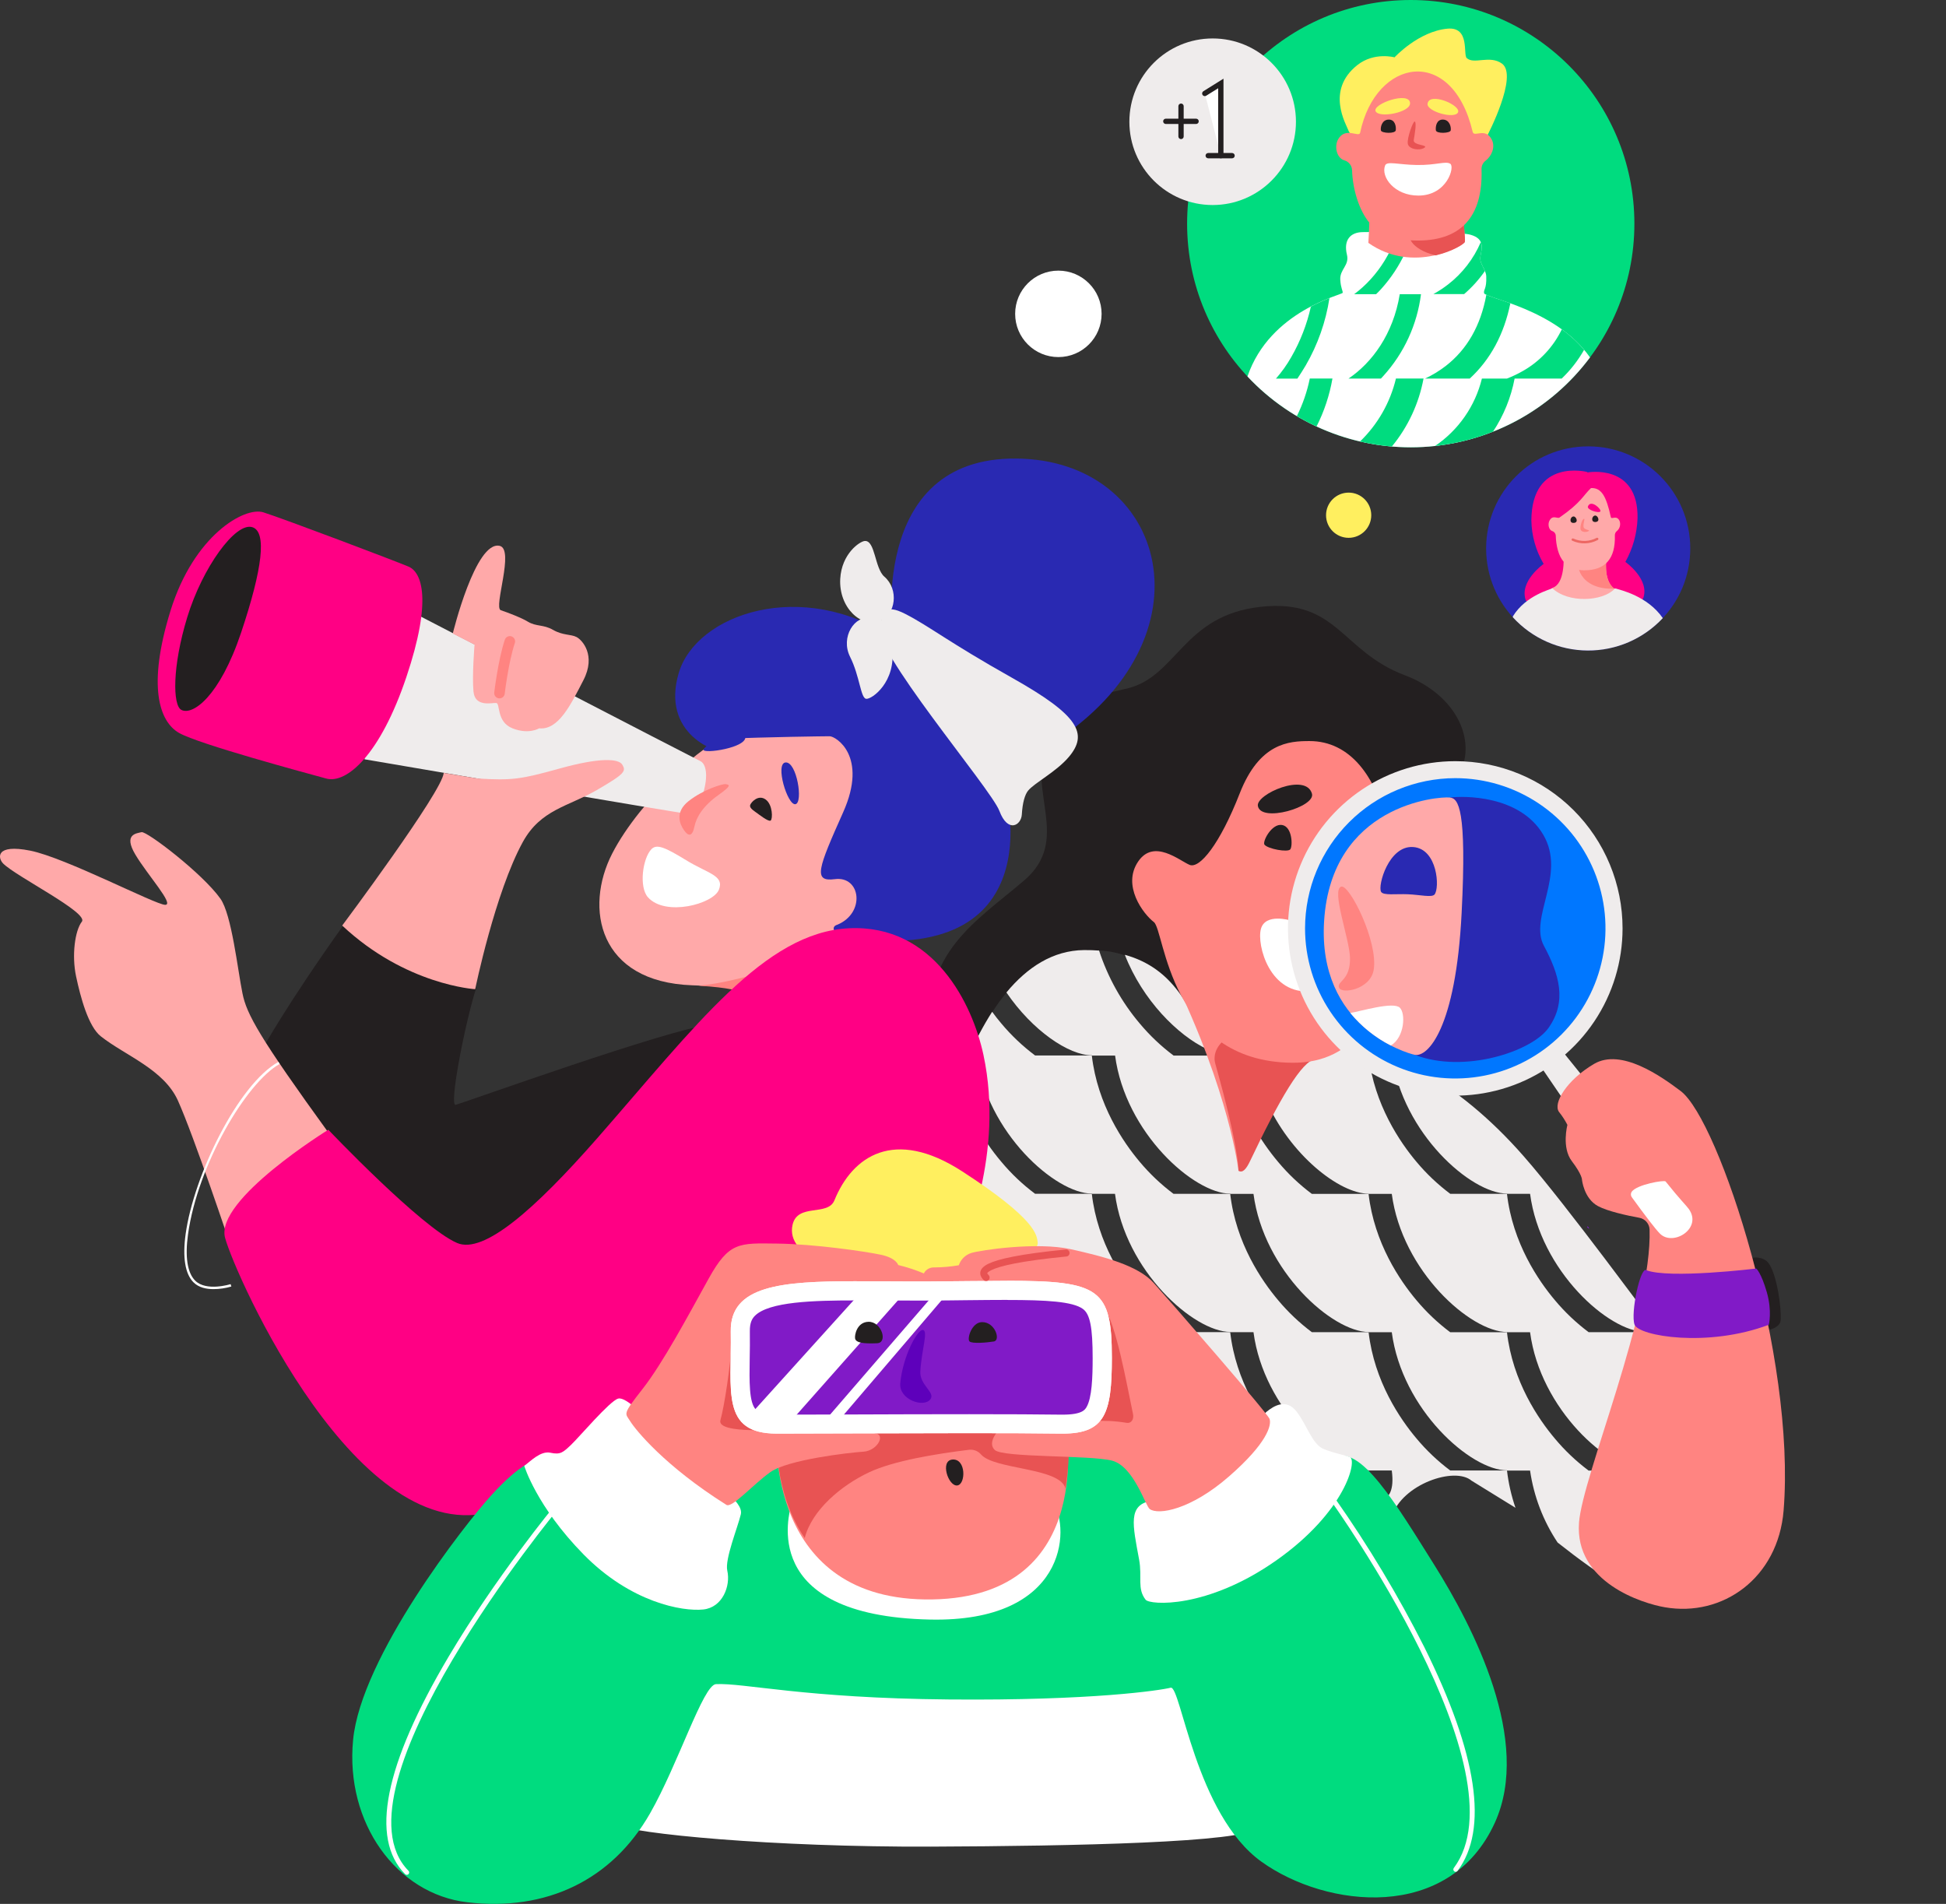 <svg width="554" height="542" viewBox="0 0 554 542" fill="none" xmlns="http://www.w3.org/2000/svg">
<rect x="0" y="0" width="554" height="542" fill="#333333" stroke="none"/>
<path d="M498.951 358.078C500.248 357.826 502.298 358.078 503.425 359.516C505.943 362.794 507.233 372.925 506.921 375.938C506.669 378.428 502.067 378.91 502.067 378.91L498.951 358.078Z" fill="#231F20"/>
<path d="M414.772 221.491C421.085 211.686 414.983 197.903 399.899 192.217C381.789 185.384 380.764 170.353 358.899 172.748C336.811 175.164 335.093 192.543 320.974 195.976C312.258 198.087 303.861 198.853 298.077 212.025C292.294 225.196 305.083 239.06 291.588 250.623C278.093 262.186 262.1 271.293 264.999 295.41C266.146 305.018 273.756 307.19 276.756 299.624C284.725 279.524 296.849 270.573 311.946 270.573C334.869 270.573 349.341 302.467 349.341 302.467L414.772 221.491Z" fill="#231F20"/>
<path d="M471.874 378.126C470.577 376.864 446.31 343.45 433.806 329.193C424.051 318.03 414.025 310.084 404.773 304.94L404.434 305.137C401.831 303.483 399.108 302.027 396.288 300.781C399.343 322.624 418.736 339.793 429.054 339.793V339.854H435.591C438.503 361.84 458.046 379.171 468.405 379.171V379.239H452.256C448.713 376.585 445.489 373.529 442.651 370.132C438.021 364.649 430.622 353.9 429.013 339.854H412.864C409.319 337.2 406.093 334.144 403.252 330.747C398.63 325.264 391.231 314.515 389.615 300.475H395.541C387.192 296.974 379.928 296.505 373.982 298.127C368.552 299.607 363.915 306.053 360.352 313.056C367.18 328.732 381.327 339.82 389.608 339.82V339.881H396.22C399.132 361.867 418.668 379.198 429.034 379.198V379.266H435.591C438.503 401.252 458.046 418.583 468.405 418.583V418.644H452.256C448.709 415.994 445.486 412.938 442.651 409.538C438.021 404.055 430.622 393.313 429.013 379.266H412.864C409.318 376.614 406.092 373.558 403.252 370.159C398.63 364.676 391.231 353.927 389.615 339.881H373.473C369.924 337.231 366.698 334.174 363.861 330.774C361.227 327.652 358.9 324.284 356.91 320.717C355.245 324.837 353.806 329.043 352.599 333.319C352.599 333.319 352.735 322.529 346.287 305.822C345.608 304.065 344.929 302.287 344.291 300.502H334.109C330.561 297.849 327.333 294.793 324.49 291.396C319.315 285.284 315.377 278.224 312.896 270.611C311.538 270.509 310.099 270.455 308.592 270.468C299.727 270.563 292.43 275.395 286.517 282.533C293.903 293.391 304.254 300.434 310.866 300.434V300.502H317.451C320.363 322.489 339.899 339.82 350.264 339.82V339.881H356.849C359.761 361.867 379.304 379.198 389.663 379.198V379.266H396.22C399.132 401.252 418.668 418.583 429.034 418.583V418.644H435.591C436.65 425.971 439.328 432.969 443.431 439.131C455.406 448.583 468.011 457.093 472.783 454.738C483.929 449.12 470.53 380.752 471.874 378.126Z" fill="#EFECEC"/>
<path d="M343.612 298.66C339.193 286.961 334.068 275.649 320.227 271.815C325.25 284.701 335.323 294.771 343.612 298.66Z" fill="#EFECEC"/>
<path d="M278.025 300.477C280.937 322.463 300.48 339.795 310.839 339.795V339.856H317.423C320.336 361.842 339.872 379.173 350.237 379.173V379.241H356.849C359.761 401.227 379.304 418.558 389.663 418.558V418.619H396.22C397.781 430.427 389.065 424.535 396.22 431.694C394.279 437.761 397.815 426.55 396.22 431.694C399.186 422.493 414.152 417.436 418.918 421.514L431.437 429.239C430.254 425.796 429.443 422.235 429.02 418.619H412.864C409.319 415.967 406.096 412.911 403.259 409.513C398.637 404.03 391.238 393.288 389.622 379.241H373.466C369.923 376.587 366.699 373.531 363.861 370.134C359.231 364.651 351.832 353.902 350.224 339.856H334.075C330.529 337.202 327.303 334.146 324.463 330.749C319.84 325.266 312.441 314.517 310.825 300.477H294.683C291.136 297.825 287.911 294.769 285.071 291.371C284.263 290.421 283.374 289.301 282.451 288.039C279.925 292 277.725 296.16 275.873 300.477H278.025Z" fill="#EFECEC"/>
<path d="M403.252 448.895C398.629 443.412 391.23 432.663 389.614 418.616H373.465C369.92 415.964 366.697 412.908 363.86 409.51C359.231 404.027 351.832 393.285 350.223 379.238H334.074C330.527 376.586 327.301 373.53 324.462 370.131C319.839 364.648 312.44 353.899 310.825 339.853H294.682C291.134 337.203 287.908 334.146 285.07 330.746C279.434 324.113 275.28 316.353 272.886 307.986C268.548 320.052 266.22 331.981 265.527 338.57C265.527 338.57 367.139 486.638 390.775 478.25C397.801 475.76 403.075 468.479 407.019 459.474C407.745 457.811 408.377 456.264 408.947 454.785C406.917 452.953 405.014 450.985 403.252 448.895Z" fill="#EFECEC"/>
<path d="M175.056 519.343C179.916 522.058 220.034 525.871 265.026 525.702C306.114 525.539 354.031 524.541 358.07 520.422C363.005 515.408 342.417 467.533 342.417 467.533L184.776 471.313L175.056 519.343Z" fill="white"/>
<path d="M209.587 214.512C203.172 215.048 188.231 208.541 193.22 191.61C198.21 174.679 228.397 164.467 254.225 181.628C254.225 181.628 246.618 130.105 289.39 130.539C332.162 130.974 346.398 181.628 299.604 211.594L286.36 225.485C286.36 225.485 299.828 275.382 240.771 266.92C181.715 258.458 209.587 214.512 209.587 214.512Z" fill="#2929B2"/>
<path d="M206.199 210.329C201.644 210.513 182.312 227.382 174.295 242.969C166.278 258.556 170.377 279.557 197.061 280.493C218.287 281.247 210.36 282.68 210.36 282.68L247.213 267.446C240.316 269.522 234.994 264.202 238.389 263.246C246.419 259.914 245.054 249.301 237.662 250.278C231.356 251.112 232.91 247.217 240.052 231.203C247.193 215.188 237.9 209.596 236.196 209.596C234.492 209.596 218.37 209.807 206.199 210.329Z" fill="#FFA9A9"/>
<path d="M185.468 241.726C182.929 244.365 181.863 252.515 184.456 255.433C189.432 261.011 203.035 257.36 204.658 253.295C206.28 249.231 201.617 248.729 195.317 244.874C189.357 241.223 186.975 240.192 185.468 241.726Z" fill="white"/>
<path d="M213.578 229.139C213.863 228.352 215.859 226.126 217.936 227.578C220.013 229.03 220.013 233.183 219.389 233.597C218.764 234.011 216.171 231.934 215.139 231.208C214.107 230.482 213.32 229.844 213.578 229.139Z" fill="#231F20"/>
<path d="M223.644 217.056C220.569 217.313 224.174 229.338 226.448 228.938C228.722 228.537 226.848 216.791 223.644 217.056Z" fill="#2929B2"/>
<path d="M212.166 209.655C212.845 212.885 200.016 214.724 200.28 213.394C200.545 212.064 211.236 205.108 212.166 209.655Z" fill="#2929B2"/>
<path d="M250.384 177.789C251.742 174.966 251.375 171.512 257.77 174.796C264.755 178.386 269.846 182.688 288.106 192.955C307.269 203.724 309.828 208.916 304.275 215.498C300.684 219.726 294.493 222.881 292.695 225.073C291.778 226.199 291.099 228.466 290.903 231.859C290.712 235.007 286.911 237.247 284.515 230.861C282.119 224.476 247.445 183.984 250.384 177.789Z" fill="#EFECEC"/>
<path d="M250.581 176.75C245.204 178.948 238.756 172.95 239.204 164.78C239.604 157.593 244.784 154.099 246.196 154.004C249.189 153.807 248.992 161.794 251.782 164.182C255.97 167.799 254.973 174.979 250.581 176.75Z" fill="#EFECEC"/>
<path d="M247.986 175.989C243.309 174.951 239.203 181.377 241.999 186.969C244.796 192.56 244.993 198.735 246.588 198.939C248.183 199.143 255.175 194.148 253.974 184.573C252.772 174.998 249.785 176.39 247.986 175.989Z" fill="#EFECEC"/>
<path d="M211.484 284.27L219.514 280.952C227.287 277.912 230.464 272.435 226.038 273.935C214.559 277.817 205.395 280.042 198.919 280.612C216.263 281.698 211.484 284.27 211.484 284.27Z" fill="#FF8481"/>
<path d="M199.404 216.688C198.372 216.247 113.097 172.054 113.097 172.054L103.746 216.151C103.746 216.151 194.177 231.638 195.603 231.638C197.028 231.638 199.675 228.469 200.585 224.282C201.773 218.941 200.232 217.041 199.404 216.688Z" fill="#EFECEC"/>
<path d="M135.555 281.328C132.555 290.523 127.695 315.041 129.738 314.525C131.781 314.009 190.831 292.81 201.828 291.792C212.824 290.774 190.288 325.789 190.288 325.789L126.629 361.076L92.878 339.361L74.523 298.951C74.523 298.951 81.468 286.235 97.915 263.183L135.555 281.328Z" fill="#231F20"/>
<path d="M93.89 322.979C73.783 295.238 70.206 288.703 69.032 282.806C67.674 276.197 65.97 260.359 62.746 255.833C57.641 248.646 41.75 236.534 40.297 236.9C38.845 237.266 35.064 237.45 38.526 243.272C41.988 249.094 49.753 257.59 47.025 257.59C44.296 257.59 18.643 244.168 8.617 242.166C-1.409 240.164 -0.615 244.317 0.906 245.837C4.639 249.569 25.289 259.823 23.307 262.374C21.325 264.926 20.388 272.003 21.664 277.982C22.94 283.96 25.146 292.232 28.724 295.041C35.648 300.504 46.651 304.413 50.656 313.329C55.238 323.508 65.631 354.608 65.631 354.608L93.89 322.979Z" fill="#FFA9A9"/>
<path d="M206.593 223.229C205.663 223.094 200.117 224.838 196.058 228.041C191.999 231.244 193.546 234.643 194.734 236.36C195.922 238.077 197.076 238.287 197.687 235.342C198.23 232.682 200.07 229.486 204.57 226.29C208.256 223.677 207.795 223.419 206.593 223.229Z" fill="#FF8481"/>
<path d="M128.898 180.364C128.898 180.364 135.354 153.845 142.244 155.392C146.561 156.363 140.411 172.975 142.569 173.714C144.728 174.454 148.4 175.838 150.226 176.951C152.711 178.458 154.652 177.704 157.456 179.319C160.259 180.934 162.527 180.507 164.142 181.355C165.758 182.203 169.756 186.533 166.084 193.651C162.411 200.77 158.963 207.902 153.464 207.345C153.464 207.345 150.552 209.184 145.909 207.345C141.266 205.506 142.461 200.233 141.273 200.125C140.085 200.016 135.232 201.414 134.797 196.888C134.363 192.362 135.095 183.522 135.095 183.522L128.898 180.364Z" fill="#FFA9A9"/>
<path d="M74.977 145.852C69.635 144.169 55.21 152.355 48.545 173.85C41.88 195.345 45.344 205.464 51.001 208.666C56.657 211.868 87.019 220.029 92.858 221.632C98.697 223.235 108.254 214.841 115.685 192.751C123.116 170.66 120.072 162.898 116.297 161.299C112.522 159.7 80.796 147.685 74.977 145.852Z" fill="#FF0084"/>
<path d="M71.867 150.091C75.978 151.419 74.779 161.758 68.656 180.05C62.534 198.342 54.819 203.793 51.605 202.078C49.167 200.782 48.996 189.817 53.315 175.697C57.634 161.577 67.053 148.527 71.867 150.091Z" fill="#231F20"/>
<path d="M279.973 300.304C276.878 285.85 265.861 263.118 241.736 264.258C217.611 265.398 198.027 292.08 169.992 324.068C152.221 344.324 137.674 357.115 130.119 353.851C119.896 349.44 93.469 321.618 93.469 321.618C93.469 321.618 61.165 341.555 64.07 352.365C66.975 363.175 102.172 442.163 140.837 430.104C179.502 418.046 274.088 354.469 274.088 354.469C274.088 354.469 286.049 328.642 279.973 300.304Z" fill="#FF0084"/>
<path d="M451.977 349.116C451.977 349.116 451.977 349.198 451.869 349.34C452.941 350.385 451.977 349.116 451.977 349.116Z" fill="#811AC7"/>
<path d="M374.498 301.561C370.167 301.859 361.471 309.473 352.579 333.292C352.579 333.292 350.135 311.149 333.769 277.586C332.411 274.696 374.498 301.561 374.498 301.561Z" fill="#FF8481"/>
<path d="M374.498 301.562C374.498 301.562 365.09 296.459 355.654 291.648L349.049 295.767C346.68 297.246 345.214 300.083 345.968 302.77C352.858 327.274 352.579 333.306 352.579 333.306C353.76 333.985 354.758 332.886 355.871 330.544C364.241 312.962 370.697 301.827 374.498 301.562Z" fill="#E85353"/>
<path d="M136.025 221.626C145.745 222.237 148.344 221.839 159.388 218.765C170.433 215.691 176.074 215.874 177.16 217.686C178.246 219.498 178.049 220.21 169.897 224.92C161.744 229.629 153.944 230.443 148.853 239.679C140.932 254.092 135.277 281.602 135.277 281.602C135.277 281.602 115.517 280.469 97.42 263.49C97.42 263.49 125.963 225.284 126.323 220.032C130.138 220.697 136.025 221.626 136.025 221.626Z" fill="#FFA9A9"/>
<path d="M295.415 353.636C295.863 356.798 286.978 362.064 261.393 363.225C239.243 364.236 223.59 357.701 225.627 348.689C227.045 342.419 235.666 346.348 237.546 341.713C242.644 329.173 254.517 320.888 273.938 333.475C295.076 347.162 295.123 351.6 295.415 353.636Z" fill="#FFEF5F"/>
<path d="M157.195 415.534C152.865 414.088 147.482 417.346 139.893 425.651C132.303 433.957 102.761 471.795 100.521 495.329C98.241 519.025 112.93 539.193 133.03 541.547C155.559 544.187 174.2 535.223 185.04 516.27C193.077 502.216 200.198 479.626 203.823 479.443C211.758 479.049 228.939 483.447 270.089 483.806C311.238 484.166 330.394 481.18 333.279 480.461C336.164 479.742 340.373 516.568 359.129 529.998C377.552 543.217 412.646 547.302 425.578 518.862C436.126 495.668 419.577 463.381 408.193 445.29C397.699 428.603 386.906 410.37 379.683 415.262C369.161 422.415 323.342 407.927 323.342 407.927L217.155 413.355L157.195 415.534Z" fill="#00DC7F"/>
<path d="M225.2 428.447C224.82 430.754 215.513 459.995 264.741 461.06C303.596 461.902 304.791 435.369 299.815 427.68C294.839 419.992 225.2 428.447 225.2 428.447Z" fill="white"/>
<path d="M221.086 408.144C221.086 408.144 217.922 456.181 265.5 455.326C313.078 454.471 303.236 404.92 303.236 404.92C303.236 404.92 223.719 405.402 221.086 408.144Z" fill="#FF8481"/>
<path d="M303.989 411.041C303.874 408.992 303.631 406.953 303.263 404.934C303.263 404.934 223.72 405.416 221.127 408.157C221.127 408.157 220.027 424.633 229.096 437.839C231.132 429.879 239.488 422.869 247.424 419.137C254.429 415.839 266.431 413.891 275.88 412.724C276.51 412.651 277.15 412.733 277.741 412.964C278.333 413.195 278.859 413.567 279.274 414.047C283.082 418.451 301.865 417.712 303.351 423.792C304.41 416.429 304.41 411.93 303.989 411.041Z" fill="#E85353"/>
<path d="M271.102 415.511C267.578 415.843 269.927 423.056 272.459 422.887C274.991 422.717 275.107 415.131 271.102 415.511Z" fill="#231F20"/>
<path d="M360.575 401.901C362.659 400.218 366.162 398.006 369.156 401.901C372.149 405.796 373.568 411.252 376.948 412.555C380.329 413.858 381.883 413.98 384.225 414.761C386.567 415.541 383.058 430.368 363.304 444.245C343.551 458.122 327.327 456.921 326.146 455.415C323.668 452.259 325.209 448.982 324.293 444.001C322.474 434.127 320.953 428.271 327.965 427.233C334.977 426.195 360.575 401.901 360.575 401.901Z" fill="white"/>
<path d="M263.573 364.836C261.822 363.411 263.431 360.69 266.024 360.812C268.349 360.797 270.67 360.59 272.961 360.195C273.231 359.389 273.684 358.656 274.285 358.054C274.886 357.453 275.618 356.998 276.423 356.727C279.139 355.865 295.24 353.51 304.771 355.614C314.301 357.718 323.974 360.256 328.427 365.209C332.88 370.163 360.807 402.213 361.424 403.943C362.042 405.673 360.813 410.783 349.884 420.31C338.956 429.838 329.751 431.371 327.314 429.6C326.079 428.705 322.773 417.426 316.582 415.818C310.391 414.21 285.547 415.011 283.198 412.785C280.849 410.559 284.556 406.841 284.556 406.841L263.573 364.836Z" fill="#FF8481"/>
<path d="M314.239 372.099C317.837 377.209 320.681 393.678 322.554 402.554C322.853 403.959 322.147 405.268 320.728 405.051C313.424 403.837 308.51 404.97 308.51 404.97L314.239 372.099Z" fill="#E85353"/>
<path d="M149.248 417.297C150.992 416.055 153.85 412.947 156.715 413.571C159.579 414.196 160.319 413.443 162.559 411.332C164.799 409.222 173.624 398.778 175.986 398.154C178.348 397.53 184.071 403.623 193.635 412.947C203.2 422.271 211.787 427.367 210.904 431.093C210.022 434.818 206.309 443.898 207.049 447.128C208.047 451.477 205.691 457.625 200.213 458.189C194.246 458.813 179.57 456.2 166.143 442.527C152.717 428.853 149.248 417.297 149.248 417.297Z" fill="white"/>
<path d="M206.79 428.401C208.399 429.419 214.257 422.694 219.28 419.104C224.303 415.514 241.735 413.526 245.856 413.262C249.976 412.997 252.766 407.684 248.116 407.948C243.466 408.213 216.49 404.759 216.49 404.759C216.49 404.759 210.381 402.635 210.381 392.938C210.381 383.241 222.871 368.896 222.871 368.896C222.871 368.896 258.081 368.095 260.47 367.437C262.86 366.778 266.322 363.983 262.996 362.517C260.632 361.53 258.194 360.731 255.705 360.128C255.705 360.128 255.169 358.133 250.784 357.204C246.399 356.274 231.92 354.15 221.154 354.021C210.388 353.892 207.577 353.485 201.753 363.983C195.929 374.48 188.733 388.025 182.889 395.462C177.044 402.9 177.968 402.248 179.434 404.63C180.9 407.012 189.249 417.381 206.79 428.401Z" fill="#FF8481"/>
<path d="M208.33 382.375C207.869 389.296 206.253 400.154 205.093 404.307C203.932 408.46 223.339 406.845 223.339 406.845L208.33 382.375Z" fill="#E85353"/>
<path d="M301.993 405.431C295.803 405.349 287.27 405.302 275.893 405.302C264.74 405.302 252.739 405.342 242.142 405.383C233.861 405.383 226.482 405.431 221.099 405.431C217.298 405.431 214.725 404.691 213.218 403.157C210.503 400.375 210.571 394.336 210.693 386.749C210.734 384.293 210.781 381.748 210.734 379.034C210.686 376.319 211.413 374.284 212.926 372.696C217.678 367.884 230.575 367.484 243.412 367.484C245.923 367.484 248.53 367.484 251.218 367.484C254.09 367.484 257.049 367.525 260.083 367.525H263.573C267.645 367.525 271.386 367.457 274.861 367.423C279.348 367.375 283.217 367.335 286.747 367.335C299.02 367.335 306.344 367.823 309.881 370.422C312.786 372.546 313.764 376.631 313.764 386.607C313.764 392.714 313.513 398.733 311.66 401.909C310.594 403.727 308.747 405.41 302.496 405.41L301.993 405.431Z" fill="#811AC7"/>
<path d="M286.762 370.078C297.901 370.078 305.382 370.505 308.294 372.636C310.33 374.122 311.063 377.915 311.063 386.635C311.063 392.064 310.86 397.947 309.326 400.566C308.884 401.32 308.07 402.724 302.538 402.724H302.062C295.858 402.643 287.312 402.595 275.921 402.595C264.768 402.595 252.76 402.636 242.164 402.677C233.76 402.677 226.504 402.724 221.121 402.724C219.084 402.724 216.369 402.473 215.174 401.265C213.226 399.291 213.328 393.224 213.43 386.805C213.471 384.321 213.518 381.756 213.471 378.994C213.423 376.429 214.204 375.303 214.882 374.611C218.881 370.539 231.717 370.207 243.433 370.207C245.931 370.207 248.504 370.207 251.219 370.207C254.091 370.207 257.057 370.247 260.105 370.247H263.614C267.687 370.247 271.523 370.179 274.91 370.145C279.39 370.098 283.259 370.057 286.769 370.057L286.762 370.078ZM286.769 364.629C280.449 364.629 272.812 364.757 263.58 364.819H260.105C254.233 364.819 248.633 364.744 243.433 364.744C222.329 364.744 207.816 366.026 208.04 379.055C208.332 395.911 205.121 408.119 221.121 408.119C233.339 408.119 256.018 407.99 275.901 407.99C285.839 407.99 295.077 408.024 301.961 408.119H302.544C314.586 408.119 316.528 402.358 316.528 386.601C316.528 366.922 313.134 364.615 286.796 364.615L286.769 364.629Z" fill="white"/>
<path d="M301.993 405.431C295.803 405.349 287.27 405.302 275.893 405.302C264.74 405.302 252.739 405.342 242.142 405.383C233.861 405.383 226.482 405.431 221.099 405.431C217.298 405.431 214.725 404.691 213.218 403.157C210.503 400.375 210.571 394.336 210.693 386.749C210.734 384.293 210.781 381.748 210.734 379.034C210.686 376.319 211.413 374.284 212.926 372.696C217.678 367.884 230.575 367.484 243.412 367.484C245.923 367.484 248.53 367.484 251.218 367.484C254.09 367.484 257.049 367.525 260.083 367.525H263.573C267.645 367.525 271.386 367.457 274.861 367.423C279.348 367.375 283.217 367.335 286.747 367.335C299.02 367.335 306.344 367.823 309.881 370.422C312.786 372.546 313.764 376.631 313.764 386.607C313.764 392.714 313.513 398.733 311.66 401.909C310.594 403.727 308.747 405.41 302.496 405.41L301.993 405.431Z" fill="#811AC7"/>
<path d="M286.762 370.078C297.901 370.078 305.382 370.505 308.294 372.636C310.33 374.122 311.063 377.915 311.063 386.635C311.063 392.064 310.86 397.947 309.326 400.566C308.884 401.32 308.07 402.724 302.538 402.724H302.062C295.858 402.643 287.312 402.595 275.921 402.595C264.768 402.595 252.76 402.636 242.164 402.677C233.76 402.677 226.504 402.724 221.121 402.724C219.084 402.724 216.369 402.473 215.174 401.265C213.226 399.291 213.328 393.224 213.43 386.805C213.471 384.321 213.518 381.756 213.471 378.994C213.423 376.429 214.204 375.303 214.882 374.611C218.881 370.539 231.717 370.207 243.433 370.207C245.931 370.207 248.504 370.207 251.219 370.207C254.091 370.207 257.057 370.247 260.105 370.247H263.614C267.687 370.247 271.523 370.179 274.91 370.145C279.39 370.098 283.259 370.057 286.769 370.057L286.762 370.078ZM286.769 364.629C280.449 364.629 272.812 364.757 263.58 364.819H260.105C254.233 364.819 248.633 364.744 243.433 364.744C222.329 364.744 207.816 366.026 208.04 379.055C208.332 395.911 205.121 408.119 221.121 408.119C233.339 408.119 256.018 407.99 275.901 407.99C285.839 407.99 295.077 408.024 301.961 408.119H302.544C314.586 408.119 316.528 402.358 316.528 386.601C316.528 366.922 313.134 364.615 286.796 364.615L286.769 364.629Z" fill="white"/>
<path d="M262.73 378.62C261.216 378.389 257.028 386.023 256.295 393.793C255.861 398.489 263.117 400.905 264.916 398.285C266.274 396.345 261.76 394.282 262.004 390.393C262.398 384.049 264.312 378.837 262.73 378.62Z" fill="#5E00BB"/>
<path d="M279.545 376.384C283.306 376.31 284.935 381.569 282.939 381.894C280.944 382.22 276.83 382.573 276.022 381.894C275.215 381.216 276.579 376.445 279.545 376.384Z" fill="#231F20"/>
<path d="M372.808 210.967C366.882 210.967 358.553 211.49 352.919 225.896C347.284 240.302 341.528 247.394 338.663 246.213C335.799 245.032 328.481 238.66 324.015 245.27C319.372 252.11 325.433 260.151 328.502 262.512C331.57 264.874 332.839 302.203 367.832 302.549C405.167 302.936 396.234 241.076 394.754 234.575C391.706 221.125 384.382 210.967 372.808 210.967Z" fill="#FF8481"/>
<path d="M421.55 308.882C446.195 304.883 462.931 281.668 458.931 257.031C454.93 232.393 431.708 215.663 407.062 219.662C382.417 223.661 365.681 246.876 369.681 271.513C373.682 296.15 396.904 312.881 421.55 308.882Z" fill="#0077FF"/>
<path d="M367.322 262.018C367.322 262.018 360.242 259.866 358.972 264.427C357.703 268.987 361.504 283.529 373.526 282.138L367.322 262.018Z" fill="white"/>
<path d="M414.295 221.524C422.754 221.524 431.022 224.031 438.054 228.729C445.087 233.426 450.569 240.103 453.805 247.915C457.042 255.726 457.889 264.322 456.239 272.615C454.589 280.908 450.516 288.525 444.535 294.504C438.554 300.483 430.934 304.555 422.639 306.204C414.343 307.854 405.744 307.007 397.93 303.771C390.116 300.536 383.437 295.056 378.737 288.026C374.038 280.996 371.53 272.73 371.53 264.275C371.548 252.942 376.06 242.079 384.076 234.065C392.092 226.052 402.959 221.542 414.295 221.524ZM414.295 216.692C404.876 216.692 395.668 219.485 387.835 224.716C380.003 229.948 373.899 237.384 370.295 246.084C366.69 254.784 365.747 264.357 367.586 273.593C369.424 282.828 373.96 291.311 380.622 297.969C387.283 304.627 395.769 309.161 405.008 310.998C414.247 312.834 423.823 311.89 432.526 308.286C441.228 304.681 448.666 298.578 453.898 290.747C459.13 282.917 461.922 273.712 461.921 264.295C461.921 258.043 460.689 251.853 458.296 246.077C455.902 240.301 452.394 235.053 447.971 230.632C443.549 226.212 438.299 222.706 432.52 220.314C426.742 217.922 420.549 216.691 414.295 216.692Z" fill="#EFECEC"/>
<path d="M412.769 227.051C416.449 226.556 432.659 226.237 439.345 237.637C446.031 249.037 435.197 261.184 439.528 269.246C443.859 277.307 446.228 285.104 440.798 292.684C436.046 299.341 416.863 305.699 402.784 300.298C388.706 294.896 412.769 227.051 412.769 227.051Z" fill="#2929B2"/>
<path d="M412.769 227.042C409.225 226.669 379.039 229.18 376.955 262.206C375.061 292.315 400.292 299.773 402.75 300.289C406.422 301.042 414.452 292.865 416.109 259.859C417.616 230.231 415.172 227.286 412.769 227.042Z" fill="#FFA9A9"/>
<path d="M381.836 252.403C384.184 251.725 392.439 268.167 391.061 276.154C390.104 281.705 381.944 283.089 381.211 281.182C380.478 279.275 384.483 279.235 384.327 272.639C384.198 267.271 378.903 253.306 381.836 252.403Z" fill="#FF8481"/>
<path d="M384.421 288.372C387.587 292.223 391.516 295.377 395.961 297.635C399.892 295.28 400.204 288.447 398.493 286.852C396.559 285.074 387.286 287.918 384.421 288.372Z" fill="white"/>
<path d="M393.178 253.886C392.153 252.148 395.371 240.619 402.328 241.135C409.286 241.651 409.924 252.854 408.383 254.659C407.61 255.562 404.243 254.72 400.794 254.578C397.346 254.435 393.823 254.978 393.178 253.886Z" fill="#2929B2"/>
<path d="M359.984 240.47C359.305 239.635 362.021 234.363 364.98 234.858C367.94 235.354 368.042 240.877 367.329 241.793C366.616 242.709 361.002 241.692 359.984 240.47Z" fill="#231F20"/>
<path d="M358.098 229.424C358.933 234.33 374.559 229.689 373.5 225.957C371.783 219.829 357.528 226.092 358.098 229.424Z" fill="#231F20"/>
<path d="M438.815 303.882C439.637 305.117 467.645 346.287 472.566 351.206C476.272 354.911 484.71 349.768 480.8 344.21C478.336 340.709 444.368 298.745 444.368 298.745L438.815 303.882Z" fill="#EFECEC"/>
<path d="M213.008 403.381L245.808 367.076H258.387L225.81 403.856L213.008 403.381Z" fill="white"/>
<path d="M235.055 404.175L267.095 367.076L270.381 367.443L238.456 404.806L235.055 404.175Z" fill="white"/>
<path d="M247.227 376.291C250.981 376.196 252.855 382.249 249.698 382.398C245.747 382.568 243.711 382.249 243.44 381.082C243.229 380.139 243.928 376.379 247.227 376.291Z" fill="#231F20"/>
<path d="M478.464 310.597C472.891 306.39 461.528 298.335 453.803 302.875C446.078 307.414 441.998 314.105 443.845 316.569C444.76 317.708 445.556 318.938 446.221 320.24C446.221 320.24 444.517 326.659 447.476 330.554C450.436 334.449 450.368 335.827 450.368 335.827C450.368 335.827 450.884 341.174 454.916 343.352C457.631 344.818 463.286 346.067 466.66 346.671C467.45 346.806 468.171 347.204 468.707 347.8C469.242 348.396 469.562 349.155 469.613 349.955C470.373 373.706 450.551 420.1 449.526 433.421C448.21 450.501 467.685 456.493 473.964 457.558C490.418 460.415 506.194 449.253 507.769 430.015C511.326 386.259 489.495 318.916 478.464 310.597Z" fill="#FF8481"/>
<path d="M480.8 344.206C480.122 343.243 478.282 341.492 474.168 336.335C473.802 335.88 466.104 337.169 464.543 339.239C464.379 339.469 464.291 339.744 464.291 340.026C464.291 340.308 464.379 340.584 464.543 340.813C468.242 345.916 471.25 349.879 472.573 351.203C476.273 354.908 484.71 349.764 480.8 344.206Z" fill="white"/>
<path d="M451.977 349.116C451.977 349.116 451.977 349.198 451.869 349.34C452.941 350.385 451.977 349.116 451.977 349.116Z" fill="#811AC7"/>
<path d="M142.196 197.313C142.196 197.313 143.269 188.207 145.142 182.588" stroke="#FF8481" stroke-width="3" stroke-miterlimit="10" stroke-linecap="round"/>
<path d="M280.733 363.69C279.43 362.388 277.339 359.273 303.494 356.708" stroke="#E85353" stroke-width="2" stroke-miterlimit="10" stroke-linecap="round"/>
<path d="M115.808 533.732C115.718 533.732 115.629 533.714 115.546 533.679C115.464 533.644 115.389 533.593 115.326 533.529C105.266 523.302 109.441 502.463 127.728 471.594C141.25 448.78 157.881 428.653 158.05 428.45C158.166 428.311 158.331 428.224 158.511 428.207C158.69 428.191 158.869 428.246 159.007 428.361C159.146 428.477 159.233 428.642 159.25 428.822C159.266 429.001 159.211 429.18 159.096 429.318C158.417 430.112 93.326 509.215 116.29 532.579C116.383 532.674 116.446 532.795 116.472 532.926C116.497 533.057 116.483 533.192 116.431 533.315C116.38 533.438 116.293 533.544 116.183 533.618C116.072 533.692 115.941 533.732 115.808 533.732Z" fill="white"/>
<path d="M414.418 532.873C414.271 532.873 414.129 532.826 414.011 532.738C413.867 532.63 413.772 532.469 413.746 532.291C413.721 532.113 413.767 531.932 413.875 531.788C434.24 504.603 379.534 428.14 378.977 427.374C378.874 427.228 378.832 427.046 378.861 426.87C378.89 426.693 378.988 426.535 379.134 426.43C379.279 426.326 379.459 426.283 379.636 426.311C379.813 426.339 379.971 426.435 380.077 426.58C389.53 440.036 398.005 454.153 405.438 468.822C420.609 499.358 423.813 520.808 414.941 532.609C414.879 532.689 414.8 532.755 414.71 532.8C414.619 532.846 414.52 532.871 414.418 532.873Z" fill="white"/>
<path d="M60.777 366.992C58.741 366.992 56.582 366.558 55.075 365.045C52.7 362.676 51.932 357.926 52.849 351.296C55.163 334.603 67.783 308.715 79.275 302.296L79.608 302.893C70.152 308.179 56.263 331.597 53.528 351.391C52.638 357.797 53.337 362.357 55.564 364.57C58.734 367.739 65.583 365.594 65.651 365.567L65.862 366.246C64.21 366.733 62.499 366.984 60.777 366.992Z" fill="white"/>
<path d="M468.601 361.569C466.918 360.891 464.195 373.743 465.322 377.061C466.449 380.38 486.189 383.698 503.553 377.136C503.553 377.136 504.551 373.282 502.969 367.806C501.388 362.329 499.982 361.128 499.982 361.128C499.982 361.128 475.07 364.155 468.601 361.569Z" fill="#811AC7"/>
<g clip-path="url(#clip0_825_3879)">
<path d="M401.621 127.335C436.784 127.335 465.288 98.83 465.288 63.668C465.288 28.505 436.784 0 401.621 0C366.458 0 337.953 28.505 337.953 63.668C337.953 98.83 366.458 127.335 401.621 127.335Z" fill="#00DC7F"/>
<path d="M423.465 38.5C423.465 38.5 432.326 21.528 427.59 18.106C424.085 15.583 419.681 18.439 417.566 16.543C416.448 15.546 418.563 7.599 412.113 8.158C403.804 8.914 397.006 16.324 397.006 16.324C397.006 16.324 391.235 14.73 386.431 18.514C377.307 25.735 383.251 35.388 383.946 37.299L390.684 49.604L419.236 48.781L423.465 38.5Z" fill="#FFEF5F"/>
<path d="M383.942 153.109C387.496 153.109 390.378 150.228 390.378 146.674C390.378 143.12 387.496 140.238 383.942 140.238C380.388 140.238 377.507 143.12 377.507 146.674C377.507 150.228 380.388 153.109 383.942 153.109Z" fill="#FFEF5F"/>
<path d="M301.304 101.654C308.1 101.654 313.609 96.145 313.609 89.349C313.609 82.554 308.1 77.045 301.304 77.045C294.509 77.045 289 82.554 289 89.349C289 96.145 294.509 101.654 301.304 101.654Z" fill="white"/>
<path d="M422.491 83.442C422.318 82.309 423.247 82.362 423.118 78.698C423.035 76.606 421.094 75.08 421.449 73.026C421.834 70.76 422.801 68.01 418.654 66.832C414.507 65.654 387.897 66.077 387.897 66.077C384.49 66.137 382.428 68.267 383.455 72.512C384.211 75.594 381.371 76.651 381.56 79.65C381.711 82.097 382.315 82.762 382.247 83.351C382.179 83.94 361.558 88.367 355.138 107.175C361.501 113.975 369.278 119.296 377.921 122.763C386.565 126.231 395.863 127.76 405.162 127.243C414.46 126.725 423.532 124.175 431.738 119.77C439.943 115.366 447.082 109.215 452.652 101.751C442.991 87.876 422.718 84.862 422.491 83.442Z" fill="white"/>
<path d="M393.879 106.958C399.726 100.498 403.447 92.398 404.537 83.754H398.494C396.636 95.129 390.578 103.272 383.908 107.766H393.131C393.373 107.502 393.63 107.23 393.879 106.958Z" fill="#00DC7F"/>
<path d="M393.176 82.295C398.859 76.012 402.486 68.143 403.57 59.741H399.446C397.67 70.844 391.975 78.972 385.51 83.753H391.756C392.24 83.284 392.715 82.801 393.176 82.295Z" fill="#00DC7F"/>
<path d="M397.406 107.762C395.778 114.591 392.229 120.811 387.179 125.687C390.163 126.374 393.192 126.851 396.243 127.114C400.84 121.532 403.944 114.873 405.262 107.762H397.406Z" fill="#00DC7F"/>
<path d="M431.193 107.766H444.6C447.114 105.363 449.262 102.604 450.975 99.578C449.104 97.386 446.971 95.433 444.623 93.762C442.242 98.705 438.421 102.813 433.663 105.545C432.176 106.403 430.626 107.145 429.025 107.766H421.88C419.969 115.597 415.214 122.438 408.54 126.959C414.2 126.349 419.752 124.977 425.044 122.88C428.075 118.299 430.165 113.162 431.193 107.766Z" fill="#00DC7F"/>
<path d="M423.141 83.927C421.539 92.689 417.665 99.487 411.539 104.215C409.728 105.604 407.773 106.794 405.708 107.765H418.427C424.327 102.319 428.186 95.143 429.977 86.344C426.781 85.188 424.259 84.455 423.141 83.927Z" fill="#00DC7F"/>
<path d="M422.74 77.141C422.166 75.766 421.184 74.535 421.449 73.024C421.675 71.695 422.098 70.192 421.555 68.93C419.519 73.693 416.297 77.853 412.196 81.016C410.89 82.021 409.508 82.925 408.064 83.72H416.819C419.064 81.787 421.054 79.577 422.74 77.141Z" fill="#00DC7F"/>
<path d="M371.725 104.018C375.153 98.108 377.443 91.608 378.478 84.855C376.672 85.569 374.907 86.381 373.19 87.287C372.068 92.325 370.188 97.164 367.616 101.638C366.375 103.83 364.912 105.888 363.25 107.779H369.353C370.116 106.616 370.917 105.4 371.725 104.018Z" fill="#00DC7F"/>
<path d="M372.881 107.762C372.123 111.475 370.884 115.073 369.195 118.466C371.012 119.544 372.883 120.529 374.799 121.419C376.978 117.116 378.505 112.514 379.331 107.762H372.881Z" fill="#00DC7F"/>
<path d="M416.66 61.991C416.66 64.204 417.181 67.724 417.03 68.789C416.879 69.854 402.452 78.23 389.551 69.144C389.551 69.144 389.845 64.453 389.845 61.666C389.853 56.93 416.675 59.785 416.66 61.991Z" fill="#FF8481"/>
<path d="M411.849 60.223L402.399 66.265C400.058 66.764 401.516 70.933 408.669 72.708C413.578 71.575 416.977 69.377 417.03 68.849C417.181 67.753 416.653 64.233 416.66 62.05C416.668 61.393 414.704 60.751 411.849 60.223Z" fill="#E85353"/>
<path d="M392.92 47.444C391.598 48.736 392.081 55.088 402.739 55.232C412.838 55.368 414.825 49.597 413.503 47.792C412.936 47.036 408.434 47.036 403.404 47.036C398.789 46.953 393.63 46.757 392.92 47.444Z" fill="white"/>
<path d="M404.348 34.074C405.647 34.029 407.762 40.117 404.793 41.491C403.608 42.035 401.168 41.491 401.696 41.423C407.83 40.502 403.517 34.104 404.348 34.074Z" fill="#C43B3B"/>
<path d="M396.394 67.404C398.386 68.065 400.467 68.421 402.565 68.462C415.935 68.877 422.204 61.664 421.774 48.226C421.748 47.758 421.837 47.291 422.032 46.865C422.226 46.439 422.521 46.066 422.891 45.779C424.493 44.608 425.807 42.002 424.712 39.797C422.854 36.088 419.651 39.253 419.251 37.531C413.374 12.703 391.62 16.57 387.209 37.795C386.915 39.245 383.017 35.99 380.94 39.668C379.86 41.579 380.411 44.956 382.738 45.651C383.351 45.829 383.891 46.197 384.282 46.702C384.673 47.207 384.894 47.822 384.913 48.461C385.072 53.854 386.915 59.927 389.868 63.431C391.107 64.934 394.551 66.778 396.394 67.404Z" fill="#FF8481"/>
<path d="M395.39 34.043C393.358 34.043 392.95 36.309 393.124 37.132C393.297 37.956 397.24 38.137 397.361 37.072C397.482 36.007 397.172 34.043 395.39 34.043Z" fill="#231F20"/>
<path d="M410.73 34.043C412.755 34.043 413.17 36.309 412.997 37.132C412.823 37.956 408.887 38.137 408.767 37.072C408.646 36.007 408.948 34.043 410.73 34.043Z" fill="#231F20"/>
<path d="M406.403 29.557C406.146 31.733 414.183 34.014 415.081 31.974C415.98 29.935 406.825 26.045 406.403 29.557Z" fill="#FFEF5F"/>
<path d="M401.425 29.381C401.515 32.033 392.519 33.725 391.605 31.648C390.691 29.57 401.304 25.839 401.425 29.381Z" fill="#FFEF5F"/>
<path d="M394.332 47.082C394.861 45.798 398.109 46.886 403.276 46.969C408.941 47.067 411.486 45.783 412.861 46.614C414.236 47.445 411.992 55.678 403.797 55.678C396.976 55.693 393.011 50.345 394.332 47.082Z" fill="white"/>
<path d="M402.739 34.595C402.301 34.474 400.511 39.316 400.783 40.917C401.055 42.518 404.159 42.964 405.496 42.073C406.833 41.181 402.203 41.453 402.475 39.852C402.747 38.251 403.359 34.776 402.739 34.595Z" fill="#E85353"/>
<path d="M345.227 58.367C358.322 58.367 368.938 47.751 368.938 34.657C368.938 21.562 358.322 10.947 345.227 10.947C332.133 10.947 321.517 21.562 321.517 34.657C321.517 47.751 332.133 58.367 345.227 58.367Z" fill="#EFECEC"/>
<path d="M340.514 35.297H331.888C331.688 35.297 331.496 35.217 331.354 35.075C331.212 34.934 331.133 34.742 331.133 34.541C331.133 34.341 331.212 34.149 331.354 34.007C331.496 33.865 331.688 33.786 331.888 33.786H340.514C340.714 33.786 340.907 33.865 341.048 34.007C341.19 34.149 341.269 34.341 341.269 34.541C341.269 34.742 341.19 34.934 341.048 35.075C340.907 35.217 340.714 35.297 340.514 35.297Z" fill="#231F20"/>
<path d="M336.224 39.603C336.024 39.603 335.832 39.523 335.69 39.382C335.548 39.24 335.469 39.048 335.469 38.847V30.229C335.469 30.029 335.548 29.837 335.69 29.695C335.832 29.553 336.024 29.474 336.224 29.474C336.424 29.474 336.617 29.553 336.758 29.695C336.9 29.837 336.979 30.029 336.979 30.229V38.847C336.979 39.048 336.9 39.24 336.758 39.382C336.617 39.523 336.424 39.603 336.224 39.603Z" fill="#231F20"/>
<path d="M347.569 44.309V23.757L342.999 26.612" fill="white"/>
<path d="M347.554 45.065C347.354 45.065 347.162 44.985 347.02 44.843C346.878 44.702 346.799 44.51 346.799 44.309V25.124L343.384 27.254C343.214 27.36 343.009 27.394 342.813 27.349C342.618 27.304 342.448 27.182 342.342 27.012C342.236 26.842 342.202 26.636 342.247 26.441C342.292 26.245 342.414 26.076 342.584 25.97L348.309 22.397V44.302C348.31 44.402 348.292 44.501 348.254 44.593C348.216 44.686 348.161 44.77 348.091 44.841C348.021 44.912 347.937 44.968 347.845 45.007C347.753 45.045 347.654 45.065 347.554 45.065Z" fill="#231F20"/>
<path d="M350.757 45.069H343.958C343.758 45.069 343.566 44.99 343.424 44.848C343.283 44.706 343.203 44.514 343.203 44.314C343.203 44.114 343.283 43.921 343.424 43.78C343.566 43.638 343.758 43.559 343.958 43.559H350.757C350.957 43.559 351.149 43.638 351.291 43.78C351.432 43.921 351.512 44.114 351.512 44.314C351.512 44.514 351.432 44.706 351.291 44.848C351.149 44.99 350.957 45.069 350.757 45.069Z" fill="#231F20"/>
<path d="M452.138 185.186C468.186 185.186 481.196 172.176 481.196 156.128C481.196 140.08 468.186 127.07 452.138 127.07C436.09 127.07 423.08 140.08 423.08 156.128C423.08 172.176 436.09 185.186 452.138 185.186Z" fill="#2929B2"/>
<path d="M467.736 170.487C469.888 164.988 462.72 159.965 462.72 159.965C464.849 156.156 466.038 151.894 466.187 147.533C466.459 131.874 451.964 134.495 451.964 134.495L451.821 134.359C451.821 134.359 436.094 130.318 435.958 148.129C436.03 152.499 437.235 156.775 439.456 160.539C439.456 160.539 432.28 165.562 434.433 171.061L453.603 176.001L467.736 170.487Z" fill="#FF0084"/>
<path d="M473.348 175.919C468.937 169.59 461.263 167.973 460.062 167.558C459.563 167.392 441.707 167.248 441.692 167.52C441.677 167.792 434.463 169.325 430.694 175.466V175.731C433.396 178.689 436.681 181.056 440.342 182.684C444.004 184.312 447.962 185.164 451.969 185.188C455.975 185.213 459.944 184.408 463.624 182.824C467.305 181.241 470.618 178.913 473.356 175.987L473.348 175.919Z" fill="#EFECEC"/>
<path d="M457.395 157.767C457.395 158.779 456.209 165.26 459.661 167.647C456.164 171.273 446.367 171.771 441.85 167.383C445.574 166.318 445.159 158.908 445.159 157.639C445.159 155.463 457.403 156.763 457.395 157.767Z" fill="#FFA9A9"/>
<path d="M449.978 159.392C448.256 160.147 449.48 167.988 459.579 167.58C456.278 165.163 457.365 158.923 457.396 157.813L449.978 159.392Z" fill="#FF8481"/>
<path d="M450.967 162.359C457.07 162.359 459.918 159.02 459.729 152.434C459.719 152.208 459.76 151.983 459.849 151.775C459.938 151.567 460.073 151.382 460.243 151.233C460.672 150.894 460.983 150.428 461.133 149.902C461.282 149.376 461.261 148.816 461.074 148.302C460.228 146.482 458.762 148.03 458.581 147.199C457.274 141.27 455.937 138.838 452.946 138.936C450.68 141.043 450.174 143.06 443.958 147.335C443.361 147.743 442.039 146.444 441.095 148.249C440.604 149.186 440.853 150.84 441.911 151.188C442.199 151.285 442.45 151.469 442.629 151.716C442.807 151.962 442.905 152.258 442.908 152.562C442.976 155.206 443.663 158.303 445.174 159.904C445.919 160.689 446.818 161.313 447.815 161.735C448.811 162.157 449.885 162.37 450.967 162.359Z" fill="#FFA9A9"/>
<path fill-rule="evenodd" clip-rule="evenodd" d="M455.001 153.262C455.09 153.429 455.027 153.637 454.86 153.726C453.749 154.317 452.515 154.644 451.257 154.68C449.998 154.715 448.749 154.459 447.606 153.931C447.434 153.851 447.36 153.648 447.439 153.476C447.518 153.304 447.722 153.23 447.893 153.309C448.94 153.793 450.085 154.028 451.238 153.995C452.39 153.963 453.52 153.663 454.538 153.121C454.705 153.032 454.912 153.096 455.001 153.262Z" fill="#ED6763"/>
<path d="M447.946 147.027C448.701 146.974 449.517 148.726 448.074 148.862C446.631 148.998 446.964 147.087 447.946 147.027Z" fill="#231F20"/>
<path d="M454.117 146.764C454.872 146.711 455.696 148.471 454.253 148.6C452.81 148.728 453.135 146.832 454.117 146.764Z" fill="#231F20"/>
<path d="M450.96 147.7C450.363 147.7 449.638 150.275 450.046 150.91C450.65 151.839 452.425 151.333 452.38 151.023C452.38 150.857 450.952 150.744 450.816 150.049C450.643 149.15 451.292 147.7 450.96 147.7Z" fill="#FF8481"/>
<path d="M452.063 144.164C451.685 145.131 455.152 146.196 455.59 145.599C456.028 145.003 452.878 142.042 452.063 144.164Z" fill="#FF0084"/>
</g>
<defs>
<clipPath id="clip0_825_3879">
<rect width="192.196" height="185.187" fill="white" transform="translate(289)"/>
</clipPath>
</defs>
</svg>
